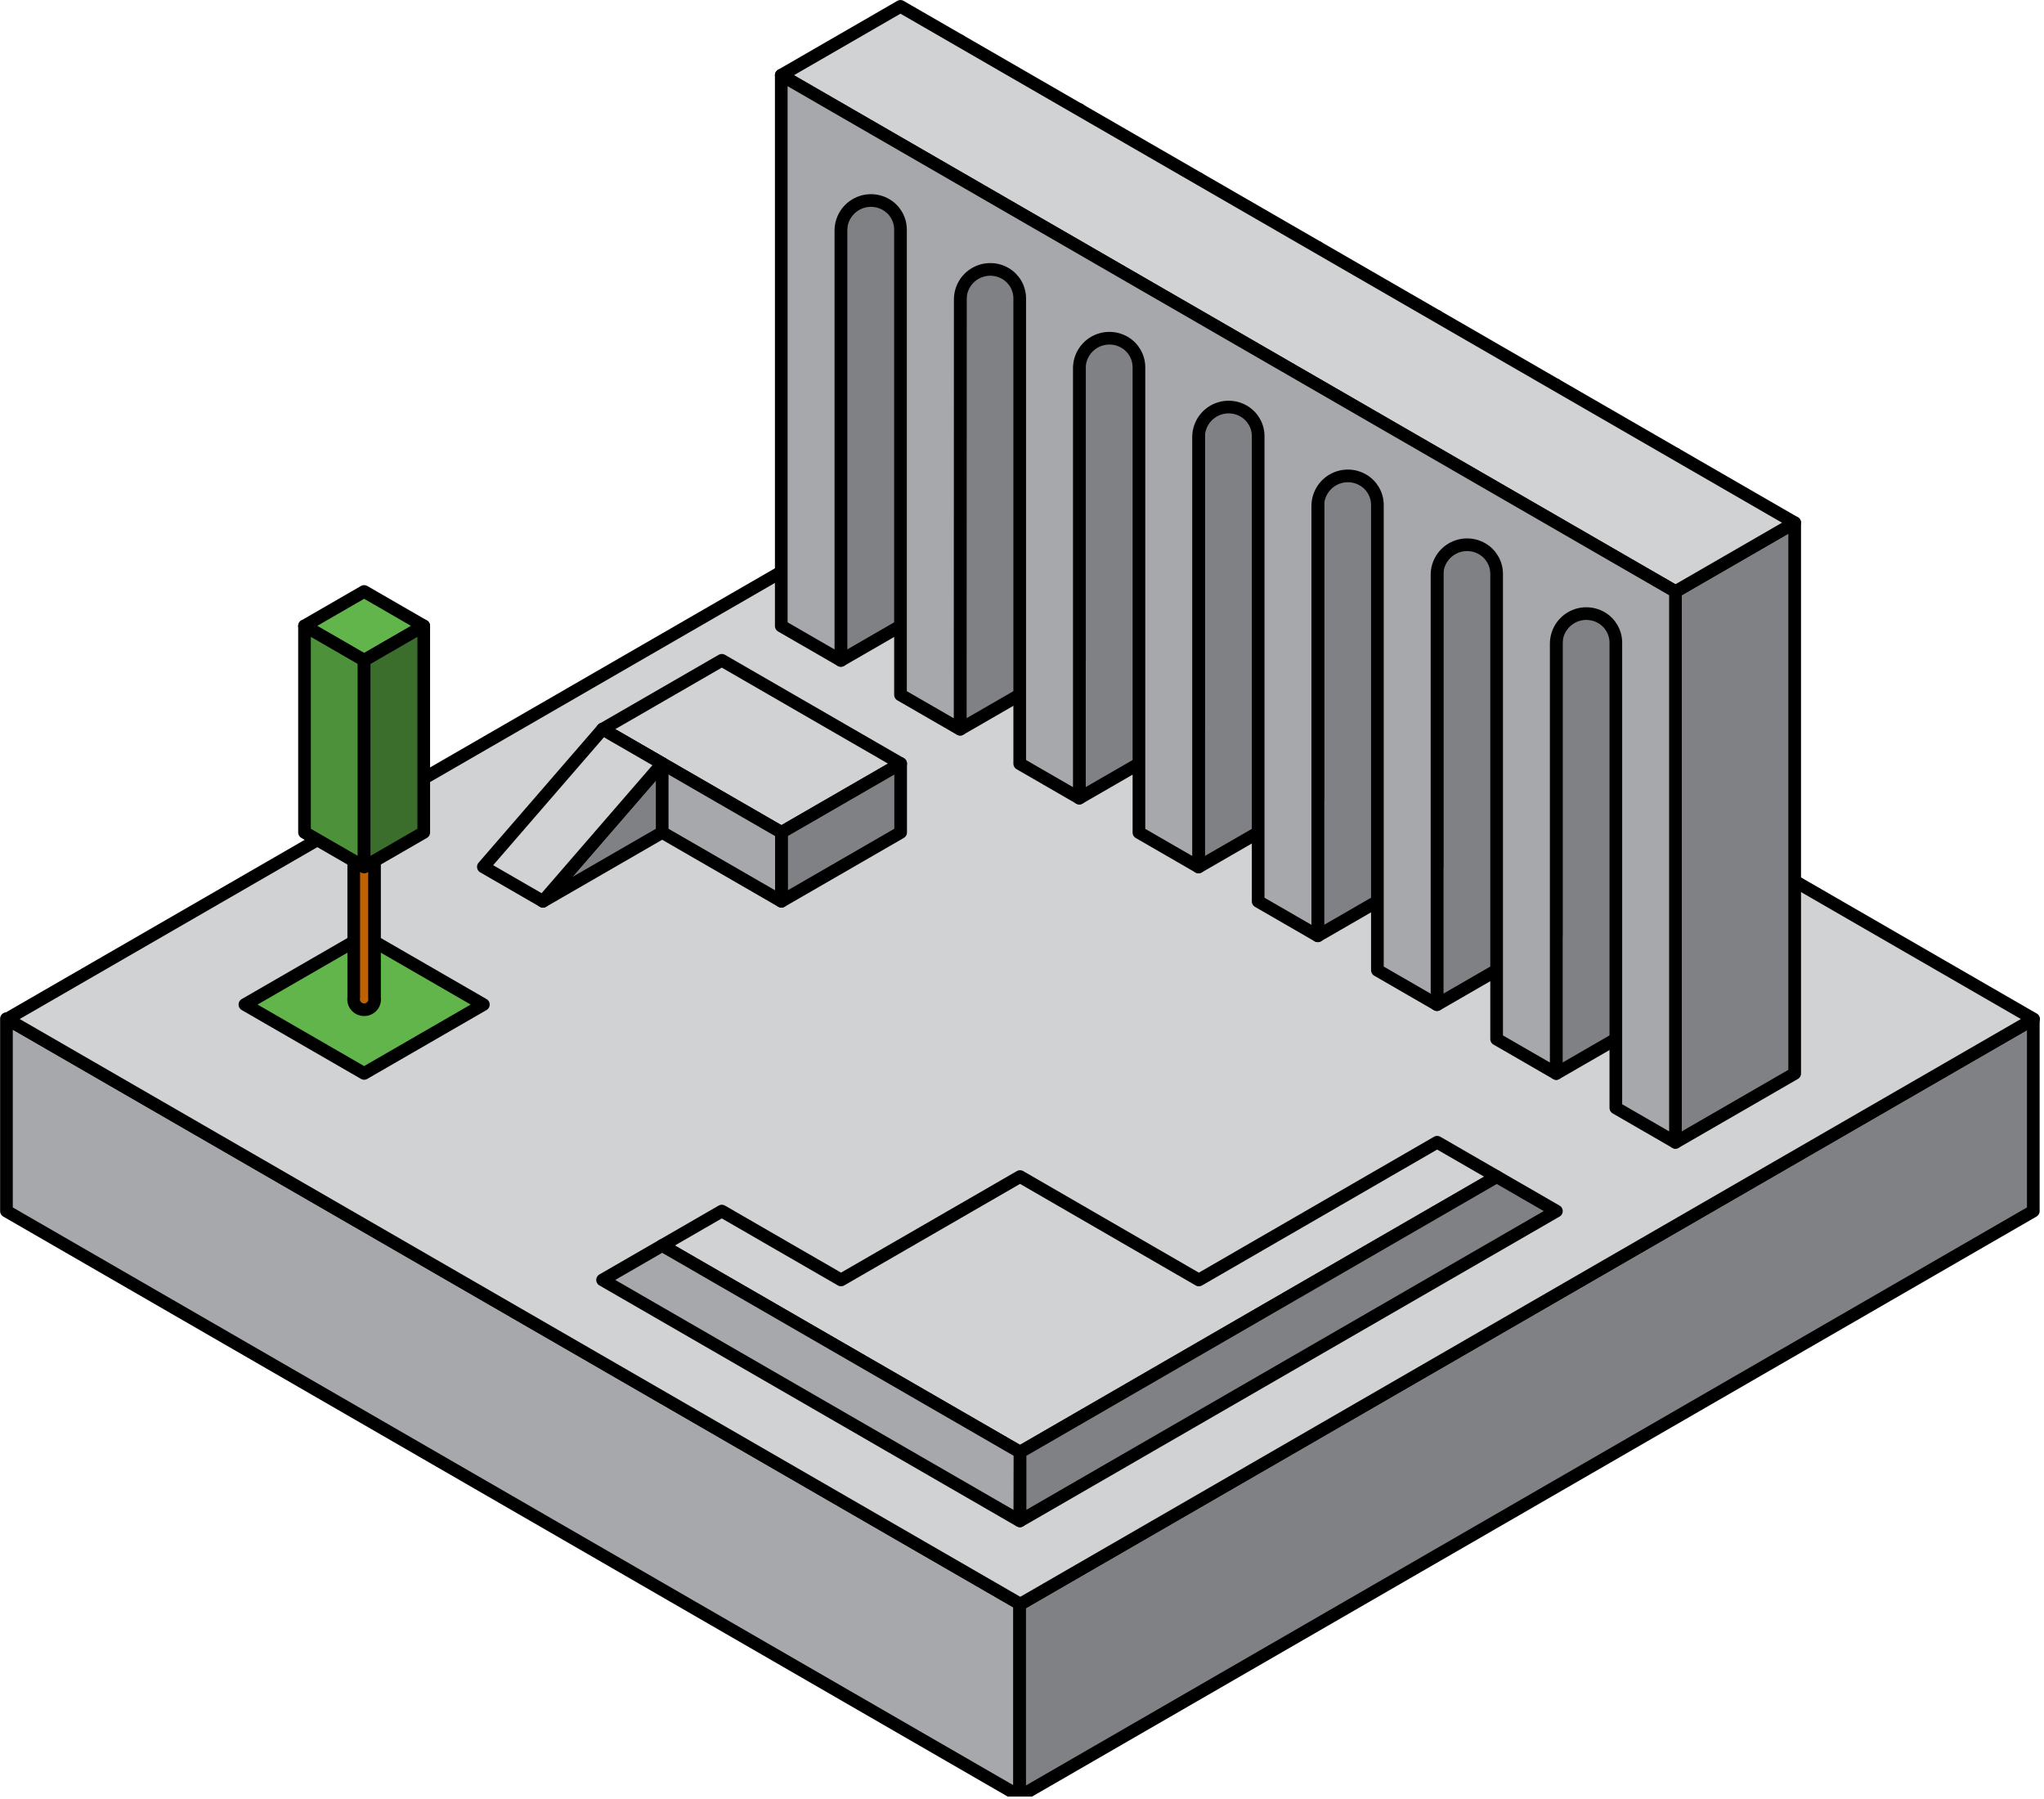 <?xml version="1.0" encoding="UTF-8" standalone="no"?><!DOCTYPE svg PUBLIC "-//W3C//DTD SVG 1.1//EN" "http://www.w3.org/Graphics/SVG/1.1/DTD/svg11.dtd"><svg width="100%" height="100%" viewBox="0 0 484 426" version="1.1" xmlns="http://www.w3.org/2000/svg" xmlns:xlink="http://www.w3.org/1999/xlink" xml:space="preserve" xmlns:serif="http://www.serif.com/" style="fill-rule:evenodd;clip-rule:evenodd;stroke-linecap:round;stroke-linejoin:round;stroke-miterlimit:1.5;"><rect id="novaterraprime_tile_1" x="0" y="0.016" width="483.027" height="425.317" style="fill:none;"/><clipPath id="_clip1"><rect x="0" y="0.016" width="483.027" height="425.317"/></clipPath><g clip-path="url(#_clip1)"><g><g id="tilebase"><path d="M481.467,241.292l0,45.437l-240.069,138.605l-0,-45.438l240.069,-138.604Z" style="fill:#808184;stroke:#000;stroke-width:3px;"/><path d="M241.398,379.667l-0,45.552l-239.871,-138.49l-0,-45.551l239.871,138.489Z" style="fill:#a6a8ab;stroke:#000;stroke-width:3px;"/><path d="M241.596,102.734l239.931,138.524l-239.931,138.524l-239.93,-138.524l239.93,-138.524Z" style="fill:#d0d2d3;stroke:#000;stroke-width:3px;"/></g><path d="M424.964,123.756l0,130.397l-28.232,16.3l0,-130.397l28.232,-16.3Z" style="fill:#808184;stroke:#000;stroke-width:3px;"/><path d="M396.732,107.456l0,130.397l-28.231,16.3l-0,-130.397l28.231,-16.3Z" style="fill:#808184;stroke:#000;stroke-width:3px;"/><path d="M368.501,91.157l-0,130.397l-28.232,16.299l-0,-130.397l28.232,-16.299Z" style="fill:#808184;stroke:#000;stroke-width:3px;"/><path d="M340.269,74.857l-0,130.397l-28.232,16.3l-0,-130.397l28.232,-16.3Z" style="fill:#808184;stroke:#000;stroke-width:3px;"/><path d="M312.037,58.557l-0,130.397l-28.232,16.3l0,-130.397l28.232,-16.3Z" style="fill:#808184;stroke:#000;stroke-width:3px;"/><path d="M283.805,42.258l0,130.397l-28.232,16.299l0,-130.397l28.232,-16.299Z" style="fill:#808184;stroke:#000;stroke-width:3px;"/><path d="M255.613,25.935l-0,130.397l-28.232,16.3l0,-130.397l28.232,-16.3Z" style="fill:#808184;stroke:#000;stroke-width:3px;"/><path d="M227.342,9.659l-0,130.397l-28.232,16.299l-0,-130.397l28.232,-16.299Z" style="fill:#808184;stroke:#000;stroke-width:3px;"/><path d="M213.226,1.509l211.738,122.247l-28.232,16.3l-211.738,-122.248l28.232,-16.299Z" style="fill:#d0d2d3;stroke:#000;stroke-width:3px;"/><path d="M396.732,140.056l0,130.397l-14.116,-8.15l0,-110.138c0,-2.45 -1.307,-4.714 -3.429,-5.939c0,-0.001 -0,-0.001 -0,-0.001c-2.204,-1.272 -4.92,-1.272 -7.124,0c-2.205,1.273 -3.562,3.625 -3.562,6.17l-0,101.758l-14.116,-8.15l-0,-110.138c-0,-2.45 -1.308,-4.714 -3.429,-5.939c-0.001,-0 -0.001,-0 -0.001,-0c-2.204,-1.273 -4.92,-1.273 -7.124,-0c-2.204,1.272 -3.562,3.624 -3.562,6.169l-0,101.758l-14.116,-8.149l-0,-110.138c-0,-2.45 -1.307,-4.715 -3.429,-5.94c-0,0 -0.001,0 -0.001,0c-2.204,-1.273 -4.92,-1.273 -7.124,0c-2.204,1.273 -3.562,3.625 -3.562,6.17l-0,101.758l-14.116,-8.15l0,-110.138c0,-2.45 -1.307,-4.714 -3.429,-5.939c-0,-0 -0,-0.001 -0.001,-0.001c-2.204,-1.272 -4.919,-1.272 -7.124,0c-2.204,1.273 -3.562,3.625 -3.562,6.17l0,101.758l-14.116,-8.15l0,-110.138c0,-2.45 -1.307,-4.714 -3.429,-5.939c0,-0 -0,-0 -0,-0c-2.205,-1.273 -4.92,-1.273 -7.124,-0c-2.205,1.272 -3.563,3.624 -3.563,6.169l0,101.758l-14.115,-8.149l-0,-110.159c-0,-2.437 -1.301,-4.69 -3.412,-5.908c0,-0 -0,-0 -0,-0c-2.2,-1.271 -4.911,-1.271 -7.112,-0.001c-2.2,1.27 -3.556,3.617 -3.557,6.158c-0.01,29.496 -0.035,101.76 -0.035,101.76l-14.116,-8.15l-0,-110.138c-0,-2.45 -1.307,-4.714 -3.429,-5.939c-0.001,-0 -0.001,-0 -0.001,-0c-2.204,-1.273 -4.92,-1.273 -7.124,-0c-2.204,1.272 -3.562,3.624 -3.562,6.169l-0,101.758l-14.116,-8.15l-0,-130.397l211.738,122.248Z" style="fill:#a6a8ab;stroke:#000;stroke-width:3px;"/><path d="M142.686,172.632l28.232,-16.3l42.347,24.45l-28.232,16.299l-42.347,-24.449Z" style="fill:#d0d2d3;stroke:#000;stroke-width:3px;"/><path d="M213.265,180.782l0,16.299l-28.232,16.3l0,-16.3l28.232,-16.299Z" style="fill:#808184;stroke:#000;stroke-width:3px;"/><path d="M185.033,197.081l0,16.3l-42.347,-24.449l-0,-16.3l42.347,24.449Z" style="fill:#a6a8ab;stroke:#000;stroke-width:3px;"/><path d="M156.802,180.782l-28.232,32.599l28.232,-16.3l-0,-16.299Z" style="fill:#808184;stroke:#000;stroke-width:3px;"/><path d="M156.802,180.782l-28.232,32.599l-14.116,-8.15l28.232,-32.599l14.116,8.15Z" style="fill:#d0d2d3;stroke:#000;stroke-width:3px;"/><path d="M241.537,343.801l-84.735,-48.922l14.116,-8.15l28.231,16.3l42.388,-24.472l42.34,24.479l56.431,-32.606l14.116,8.15l-56.463,32.599l-56.424,32.622Z" style="fill:#d0d2d3;stroke:#000;stroke-width:3px;"/><path d="M241.537,343.801l-0.04,16.277l-98.811,-57.049l14.116,-8.15l84.735,48.922Z" style="fill:#a6a8ab;stroke:#000;stroke-width:3px;"/><path d="M241.537,360.055l127.003,-73.326l-14.116,-8.149l-112.887,65.221l-0,16.254Z" style="fill:#808184;stroke:#000;stroke-width:3px;"/><path d="M86.222,221.531l28.232,16.3l-28.232,16.299l-28.232,-16.299l28.232,-16.3Z" style="fill:#62b54a;stroke:#000;stroke-width:3px;"/><path d="M86.222,140.033l14.116,8.15l-14.116,8.149l-14.116,-8.149l14.116,-8.15Z" style="fill:#62b54a;stroke:#000;stroke-width:3px;"/><path d="M88.681,236.164c0.026,0.143 0.04,0.289 0.04,0.439c-0,1.356 -1.12,2.457 -2.499,2.457c-1.379,0 -2.498,-1.101 -2.498,-2.457c-0,-0.15 0.013,-0.296 0.039,-0.439l0,-42.489l4.918,-0l0,42.489Z" style="fill:#c06100;stroke:#000;stroke-width:3px;"/><path d="M86.222,156.332l0,48.899l-14.116,-8.15l0,-48.898l14.116,8.149Z" style="fill:#4e913b;stroke:#000;stroke-width:3px;"/><path d="M86.222,156.332l0,48.899l14.116,-8.15l0,-48.898l-14.116,8.149Z" style="fill:#3b6d2c;stroke:#000;stroke-width:3px;"/></g></g></svg>